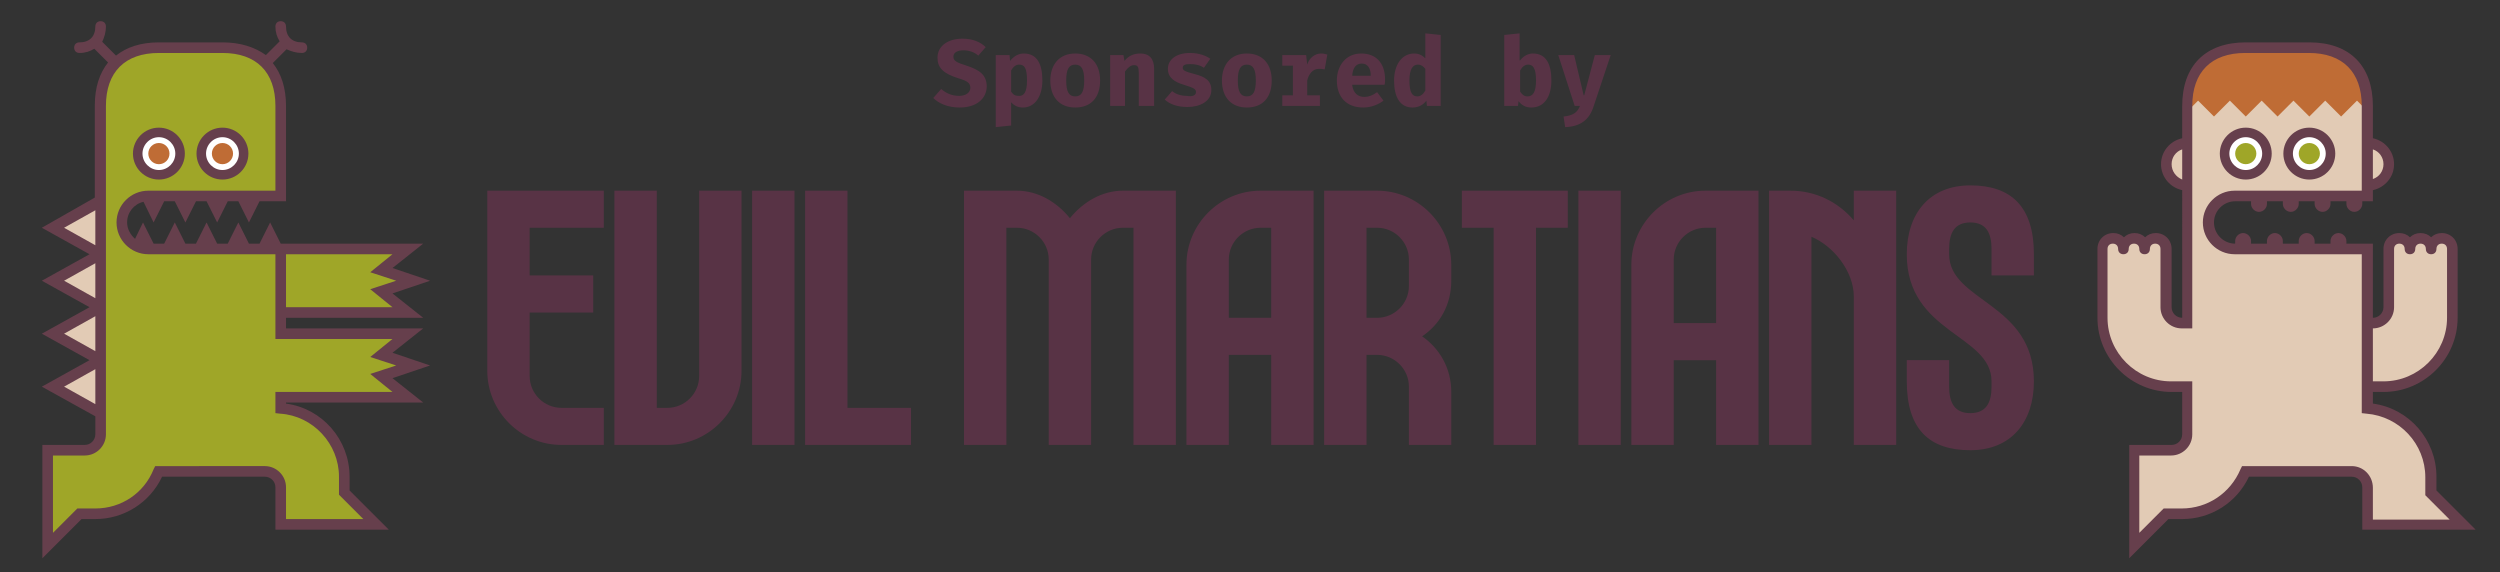 <svg xmlns="http://www.w3.org/2000/svg" viewBox="0 0 472 108"><rect x="0" y="0" width="472" height="108" fill="#333333" stroke="none"/><path fill="#E2CBB5" d="M465 99l-6-6v-3c0-6.8-5.3-12.4-12-12.9V73h3c7.2 0 13-5.8 13-13V47c0-1.1-.9-2-2-2s-2 .9-2 2c0-1.1-.9-2-2-2s-2 .9-2 2c0-1.1-.9-2-2-2s-2 .9-2 2v11c0 1.7-1.3 3-3 3h-1V47h-25c-2.8 0-5-2.2-5-5s2.2-5 5-5h25v-2c2.2 0 4-1.8 4-4s-1.8-4-4-4v-7c0-7-3.9-11-11-11h-12c-7.1 0-11 4-11 11v7c-2.2 0-4 1.8-4 4s1.8 4 4 4v26h-1c-1.7 0-3-1.3-3-3V47c0-1.1-.9-2-2-2s-2 .9-2 2c0-1.1-.9-2-2-2s-2 .9-2 2c0-1.1-.9-2-2-2s-2 .9-2 2v13c0 7.2 5.8 13 13 13h3v9c0 1.7-1.3 3-3 3h-7v18l6-6h3c5.4 0 10-3.3 12-8h20c1.7 0 3 1.3 3 3v7h18z"/><path fill="#BF6C35" d="M436 9h-12c-7.1 0-11 4-11 11v1l2-2 3 3 3-3 3 3 3-3 3 3 3-3 3 3 3-3 3 3 3-3 2 2v-1c0-7-3.9-11-11-11z"/><circle fill="#FFF" cx="424" cy="29" r="4"/><circle fill="#FFF" cx="436" cy="29" r="4"/><circle fill="#9FA628" cx="424" cy="29" r="2"/><circle fill="#9FA628" cx="436" cy="29" r="2"/><g fill="#663F4C"><path d="M424 33.9c-2.7 0-4.9-2.2-4.9-4.9s2.2-4.9 4.9-4.9 4.9 2.2 4.9 4.9-2.2 4.9-4.9 4.9zm0-8c-1.7 0-3.1 1.4-3.1 3.1s1.4 3.1 3.1 3.1 3.1-1.4 3.1-3.1-1.4-3.1-3.1-3.1zM436 33.9c-2.7 0-4.9-2.2-4.9-4.9s2.2-4.9 4.9-4.9 4.9 2.2 4.9 4.9-2.2 4.9-4.9 4.9zm0-8c-1.7 0-3.1 1.4-3.1 3.1s1.4 3.1 3.1 3.1 3.1-1.4 3.1-3.1-1.4-3.1-3.1-3.1z"/><path d="M467.4 100l-7.4-7.4V90c0-7-5.2-12.9-12-13.8V74h2c7.7 0 14-6.3 14-14V47c0-1.7-1.3-3-3-3-.8 0-1.5.3-2 .8-.5-.5-1.2-.8-2-.8s-1.5.3-2 .8c-.5-.5-1.2-.8-2-.8-1.7 0-3 1.3-3 3v11c0 1.1-.9 2-2 2V46h-5v-.5c0-.8-.7-1.5-1.5-1.5s-1.5.7-1.5 1.5v.5h-3v-.5c0-.8-.7-1.5-1.5-1.5s-1.5.7-1.5 1.5v.5h-3v-.5c0-.8-.7-1.5-1.5-1.5s-1.5.7-1.5 1.5v.5h-3v-.5c0-.8-.7-1.5-1.5-1.5s-1.5.7-1.5 1.5v.5c-2.2 0-4-1.8-4-4s1.8-4 4-4h3v.5c0 .8.7 1.5 1.5 1.5s1.5-.7 1.5-1.5V38h3v.5c0 .8.7 1.5 1.5 1.5s1.5-.7 1.5-1.5V38h3v.5c0 .8.7 1.5 1.5 1.5s1.5-.7 1.5-1.5V38h3v.5c0 .8.7 1.5 1.5 1.5s1.5-.7 1.5-1.5V38h2v-2.1c2.3-.5 4-2.5 4-4.9s-1.7-4.4-4-4.9V20c0-7.6-4.4-12-12-12h-12c-7.6 0-12 4.4-12 12v6.1c-2.3.5-4 2.5-4 4.9s1.7 4.4 4 4.9V60c-1.1 0-2-.9-2-2V47c0-1.7-1.3-3-3-3-.8 0-1.5.3-2 .8-.5-.5-1.2-.8-2-.8s-1.5.3-2 .8c-.5-.5-1.2-.8-2-.8-1.7 0-3 1.3-3 3v13c0 7.7 6.3 14 14 14h2v8c0 1.1-.9 2-2 2h-8v21.4l7.4-7.4h2.6c5.4 0 10.3-3.1 12.6-8H444c1.1 0 2 .9 2 2v8h21.4zM448 62c2.2 0 4-1.8 4-4V47c0-.6.4-1 1-1s1 .4 1 1 .4 1 1 1 1-.4 1-1 .4-1 1-1 1 .4 1 1 .4 1 1 1 1-.4 1-1 .4-1 1-1 1 .4 1 1v13c0 6.6-5.4 12-12 12h-2V62zm0-33.8c1.2.4 2 1.5 2 2.8s-.8 2.4-2 2.8v-5.6zM410 31c0-1.3.8-2.4 2-2.8v5.7c-1.2-.5-2-1.6-2-2.9zm34 57h-20.7l-.3.6c-1.9 4.5-6.2 7.4-11.1 7.4h-3.4l-4.6 4.6V86h6c2.2 0 4-1.8 4-4V72h-4c-6.6 0-12-5.4-12-12V47c0-.6.4-1 1-1s1 .4 1 1 .4 1 1 1 1-.4 1-1 .4-1 1-1 1 .4 1 1 .4 1 1 1 1-.4 1-1 .4-1 1-1 1 .4 1 1v11c0 2.2 1.8 4 4 4h2V20c0-6.4 3.6-10 10-10h12c6.4 0 10 3.6 10 10v16h-24c-3.3 0-6 2.7-6 6s2.7 6 6 6h24v30l.9.1c6.2.5 11.1 5.7 11.1 12v3.4l4.6 4.6H448v-6c0-2.3-1.8-4.1-4-4.1z"/></g><g><path fill="#9FA628" d="M28 47c-2.8 0-5-2.2-5-5s2.2-5 5-5h25V20c0-7-3.9-11-11-11H30c-7.1 0-11 4-11 11v62c0 1.7-1.3 3-3 3H9v18l6-6h3c5.4 0 10-3.3 12-8h20c1.7 0 3 1.3 3 3v7h18l-6-6v-3c0-6.8-5.3-12.4-12-12.9V75h24l-5-4 6-2-6-2 5-4H53v-4h24l-5-4 6-2-6-2 5-4H28z"/><g fill="#FFF"><circle cx="30" cy="29" r="4"/><circle cx="42" cy="29" r="4"/></g><g fill="#BF6C35"><circle cx="30" cy="29" r="2"/><circle cx="42" cy="29" r="2"/></g><g fill="#E2CBB5"><path d="M19 78V68l-9 5zM19 68V58l-9 5zM19 58V48l-9 5zM10 43l9 5V38z"/></g><g fill="#663F4C"><path d="M53 46l-2-4-2 4h-2l-2-4-2 4h-2l-2-4-2 4h-2l-2-4-2 4h-2l-2-4-1.5 3.1c-.9-.8-1.5-1.9-1.5-3.1 0-1.9 1.3-3.5 3.1-3.9L29 42l2-4h2l2 4 2-4h2l2 4 2-4h2l2 4 2-4h5V20c0-3.4-.9-6.1-2.5-8.1l2.6-2.6c.9.4 1.8.7 2.9.7.6 0 1-.4 1-1s-.4-1-1-1c-1.9 0-3-1.1-3-3 0-.6-.4-1-1-1s-1 .4-1 1c0 1.1.3 2 .8 2.8l-2.6 2.6C48.1 8.9 45.4 8 42 8H30c-3.4 0-6.1.9-8.1 2.5l-2.6-2.6c.4-.9.7-1.8.7-2.9 0-.6-.4-1-1-1s-1 .4-1 1c0 1.9-1.1 3-3 3-.6 0-1 .4-1 1s.4 1 1 1c1.1 0 2-.3 2.8-.8l2.6 2.6c-1.6 2-2.5 4.7-2.5 8.1v17.4L7.9 43l9 5-9 5 9 5-9 5 9 5-9 5L18 78.6V82c0 1.1-.9 2-2 2H8v21.4l7.4-7.4H18c5.4 0 10.3-3.1 12.6-8H50c1.1 0 2 .9 2 2v8h21.4L66 92.6V90c0-7-5.2-12.9-12-13.8V76h25.9l-5.8-4.6 7.1-2.4-7.1-2.4 5.8-4.6H54v-2h25.9l-5.8-4.6 7.1-2.4-7.1-2.4 5.8-4.6H53zm1 2h20.1l-4.2 3.4 4.9 1.6-4.9 1.6 4.2 3.4H54V48zm-36-8.3v6.6L12.1 43l5.9-3.3zm0 10v6.6L12.1 53l5.9-3.3zm0 10v6.6L12.1 63l5.9-3.3zM12.1 73l5.9-3.3v6.6L12.1 73zM20 20c0-6.4 3.6-10 10-10h12c6.4 0 10 3.6 10 10v16H28c-3.3 0-6 2.7-6 6s2.7 6 6 6h24v16h22.1l-4.2 3.4 4.9 1.6-4.9 1.6 4.2 3.4H52v4l.9.1C59.1 78.5 64 83.8 64 90v3.4l4.6 4.6H54v-6c0-2.2-1.8-4-4-4H29.3l-.3.6c-1.8 4.5-6.1 7.4-11 7.4h-3.4l-4.6 4.6V86h6c2.2 0 4-1.8 4-4V20z"/><path d="M30 33.9c2.7 0 4.9-2.2 4.9-4.9s-2.2-4.9-4.9-4.9-4.9 2.2-4.9 4.9 2.2 4.9 4.9 4.9zm0-8c1.7 0 3.1 1.4 3.1 3.1s-1.4 3.1-3.1 3.1-3.1-1.4-3.1-3.1 1.4-3.1 3.1-3.1zM42 33.9c2.7 0 4.9-2.2 4.9-4.9s-2.2-4.9-4.9-4.9-4.9 2.2-4.9 4.9 2.2 4.9 4.9 4.9zm0-8c1.7 0 3.1 1.4 3.1 3.1s-1.4 3.1-3.1 3.1-3.1-1.4-3.1-3.1 1.4-3.1 3.1-3.1z"/></g></g><g fill="#583345"><path d="M142 36h8v48h-8zM172 84v-7h-12V36h-8v48zM126 84c7.7 0 14-6.3 14-14V36h-8v35c0 3.3-2.7 6-6 6h-2V36h-8v48h10zM238 36c-7.7 0-14 6.3-14 14v34h8V67h8v17h8V36h-10zm-6 24V49c0-3.3 2.7-6 6-6h2v17h-8zM274 50c0-7.7-6.3-14-14-14h-10v48h8V67h2c3.3 0 6 2.7 6 6v11h8V74c0-4.5-2.2-8.2-5.5-10.5 3.4-2.3 5.5-6 5.5-10.5v-3zm-8 4c0 3.3-2.7 6-6 6h-2V43h2c3.3 0 6 2.7 6 6v5zM322 36c-7.7 0-14 6.3-14 14v34h8V68h8v16h8V36h-10zm-6 25V49c0-3.3 2.7-6 6-6h2v18h-8zM296 36h-20v7h6v41h8V43h6zM298 36h8v48h-8zM206 49c0-3.3 2.7-6 6-6h2v41h8V36h-10c-3.9 0-7.5 2.1-10 5.2-2.5-3.1-6.1-5.2-10-5.2h-10v48h8V43h2c3.3 0 6 2.7 6 6v35h8V49zM350 84h8V36h-8v5.6c-3-3.5-7.2-5.6-12-5.6h-4v48h8V44.7c4.1 1.7 8 6.5 8 11.3v28zM92 36v34c0 7.7 6.3 14 14 14h8v-7h-8c-3.3 0-6-2.7-6-6V59h12v-7h-12v-9h14v-7H92zM384 52v-4c0-9-4.3-13-12-13s-12 5.3-12 13c0 15 16 15.1 16 24v1c0 3-1 5-4 5s-4-2-4-5v-5h-8v4c0 9.1 4.3 13 12 13s12-5.3 12-13c0-14.9-16-15-16-24v-1c0-3 1-5 4-5s4 2 4 5v5h8z"/></g><g fill="#583345"><path d="M181.2 20.3c-2.3 0-4-.8-5-1.8l1.5-1.7c.9.8 2 1.3 3.4 1.3 1.2 0 2.1-.6 2.1-1.5s-.5-1.3-2.2-1.8c-2.9-.9-4-2-4-3.9 0-2.3 2.1-3.6 4.7-3.6 1.9 0 3.4.6 4.4 1.6l-1.4 1.6c-.8-.7-1.8-1-2.8-1-1.1 0-1.9.4-1.9 1.2 0 .8.6 1.1 2.5 1.7 2.4.8 3.8 1.7 3.8 4-.1 2.3-2 3.9-5.1 3.9zM190.9 19.3v4.4l-2.9.3V10.4h2.6l.1 1.1c.8-1 1.7-1.4 2.6-1.4 2.5 0 3.5 2 3.5 5.1 0 3-1.4 5.1-3.7 5.1-.8 0-1.6-.3-2.2-1zm3-4.1c0-2.4-.5-3-1.5-3-.6 0-1.1.4-1.5 1.1v4c.4.6.8.8 1.4.8 1 .1 1.6-.7 1.6-2.9zM207.7 15.2c0 3.2-1.7 5.1-4.7 5.1-2.9 0-4.7-1.9-4.7-5.1 0-3 1.7-5.1 4.7-5.1s4.7 2 4.7 5.1zm-6.4 0c0 2.1.5 3 1.7 3s1.7-.9 1.7-3-.5-3-1.7-3-1.7.9-1.7 3zM209.6 20v-9.6h2.5l.2 1.1c.8-1 1.8-1.4 3-1.4 1.7 0 2.6 1 2.6 2.9v7H215v-6.2c0-1.2-.2-1.5-.9-1.5-.6 0-1.1.4-1.7 1.2V20h-2.8zM225.8 17.4c0-.6-.4-.8-2.3-1.4-1.7-.5-3-1.3-3-3s1.5-3 4.2-3c1.6 0 3 .5 3.8 1.1l-1.2 1.7c-.7-.5-1.6-.7-2.6-.7s-1.4.2-1.4.7c0 .5.4.7 2.3 1.2s3.1 1.2 3.1 3c0 2.1-2.1 3.2-4.5 3.2-1.9 0-3.3-.5-4.3-1.4l1.4-1.6c.7.6 1.7.9 2.8.9 1 .2 1.7-.1 1.7-.7zM240.1 15.2c0 3.2-1.7 5.1-4.7 5.1-2.9 0-4.7-1.9-4.7-5.1 0-3 1.7-5.1 4.7-5.1s4.7 2 4.7 5.1zm-6.4 0c0 2.1.5 3 1.7 3s1.7-.9 1.7-3-.5-3-1.7-3-1.7.9-1.7 3zM249.4 20h-7.3v-2h2v-5.6h-2v-2h4.5l.2 1.8c.4-1.3 1.5-2.1 2.6-2.1.5 0 .8.1 1.2.2l-.5 2.8c-.4-.1-.7-.1-1.1-.1-1.2 0-1.9 1-2.2 2.2V18h2.4v2zM255.3 16.1c.2 1.5 1.1 2.2 2.3 2.2.8 0 1.6-.3 2.4-.9l1.2 1.6c-.9.7-2.3 1.3-3.8 1.3-3.3 0-5-2.1-5-5.1 0-2.8 1.7-5.1 4.6-5.1 2.8 0 4.5 1.8 4.5 4.9 0 .3 0 .7-.1 1h-6.1zm0-1.8h3.5c0-1.3-.5-2.3-1.7-2.3-1 0-1.7.7-1.8 2.3zM269.1 11V6.3l2.9.3V20h-2.6l-.1-1c-.5.7-1.4 1.3-2.6 1.3-2.4 0-3.5-2-3.5-5.1 0-3 1.5-5.1 3.8-5.1.8 0 1.5.3 2.1.9zm-3 4.2c0 2.4.6 3 1.5 3 .6 0 1.1-.4 1.5-1.1V13c-.4-.5-.8-.8-1.4-.8-1 0-1.6.9-1.6 3zM287 11.4c.6-.8 1.5-1.3 2.4-1.3 2.5 0 3.5 2 3.5 5.1 0 3-1.3 5.1-3.8 5.1-1 0-1.8-.4-2.4-1.2l-.1.9H284V6.6l2.9-.3v5.1zm3 3.8c0-2.4-.6-3-1.5-3-.6 0-1.1.4-1.5 1.1v4c.4.6.8.9 1.4.9 1 0 1.6-.8 1.6-3zM294.2 10.4h3L299 18h.1l2-7.6h3l-3.2 9.6c-.8 2.6-2.5 3.9-5.4 4l-.3-2c1.9-.2 2.6-.8 3.1-2h-1l-3.1-9.6z"/></g></svg>